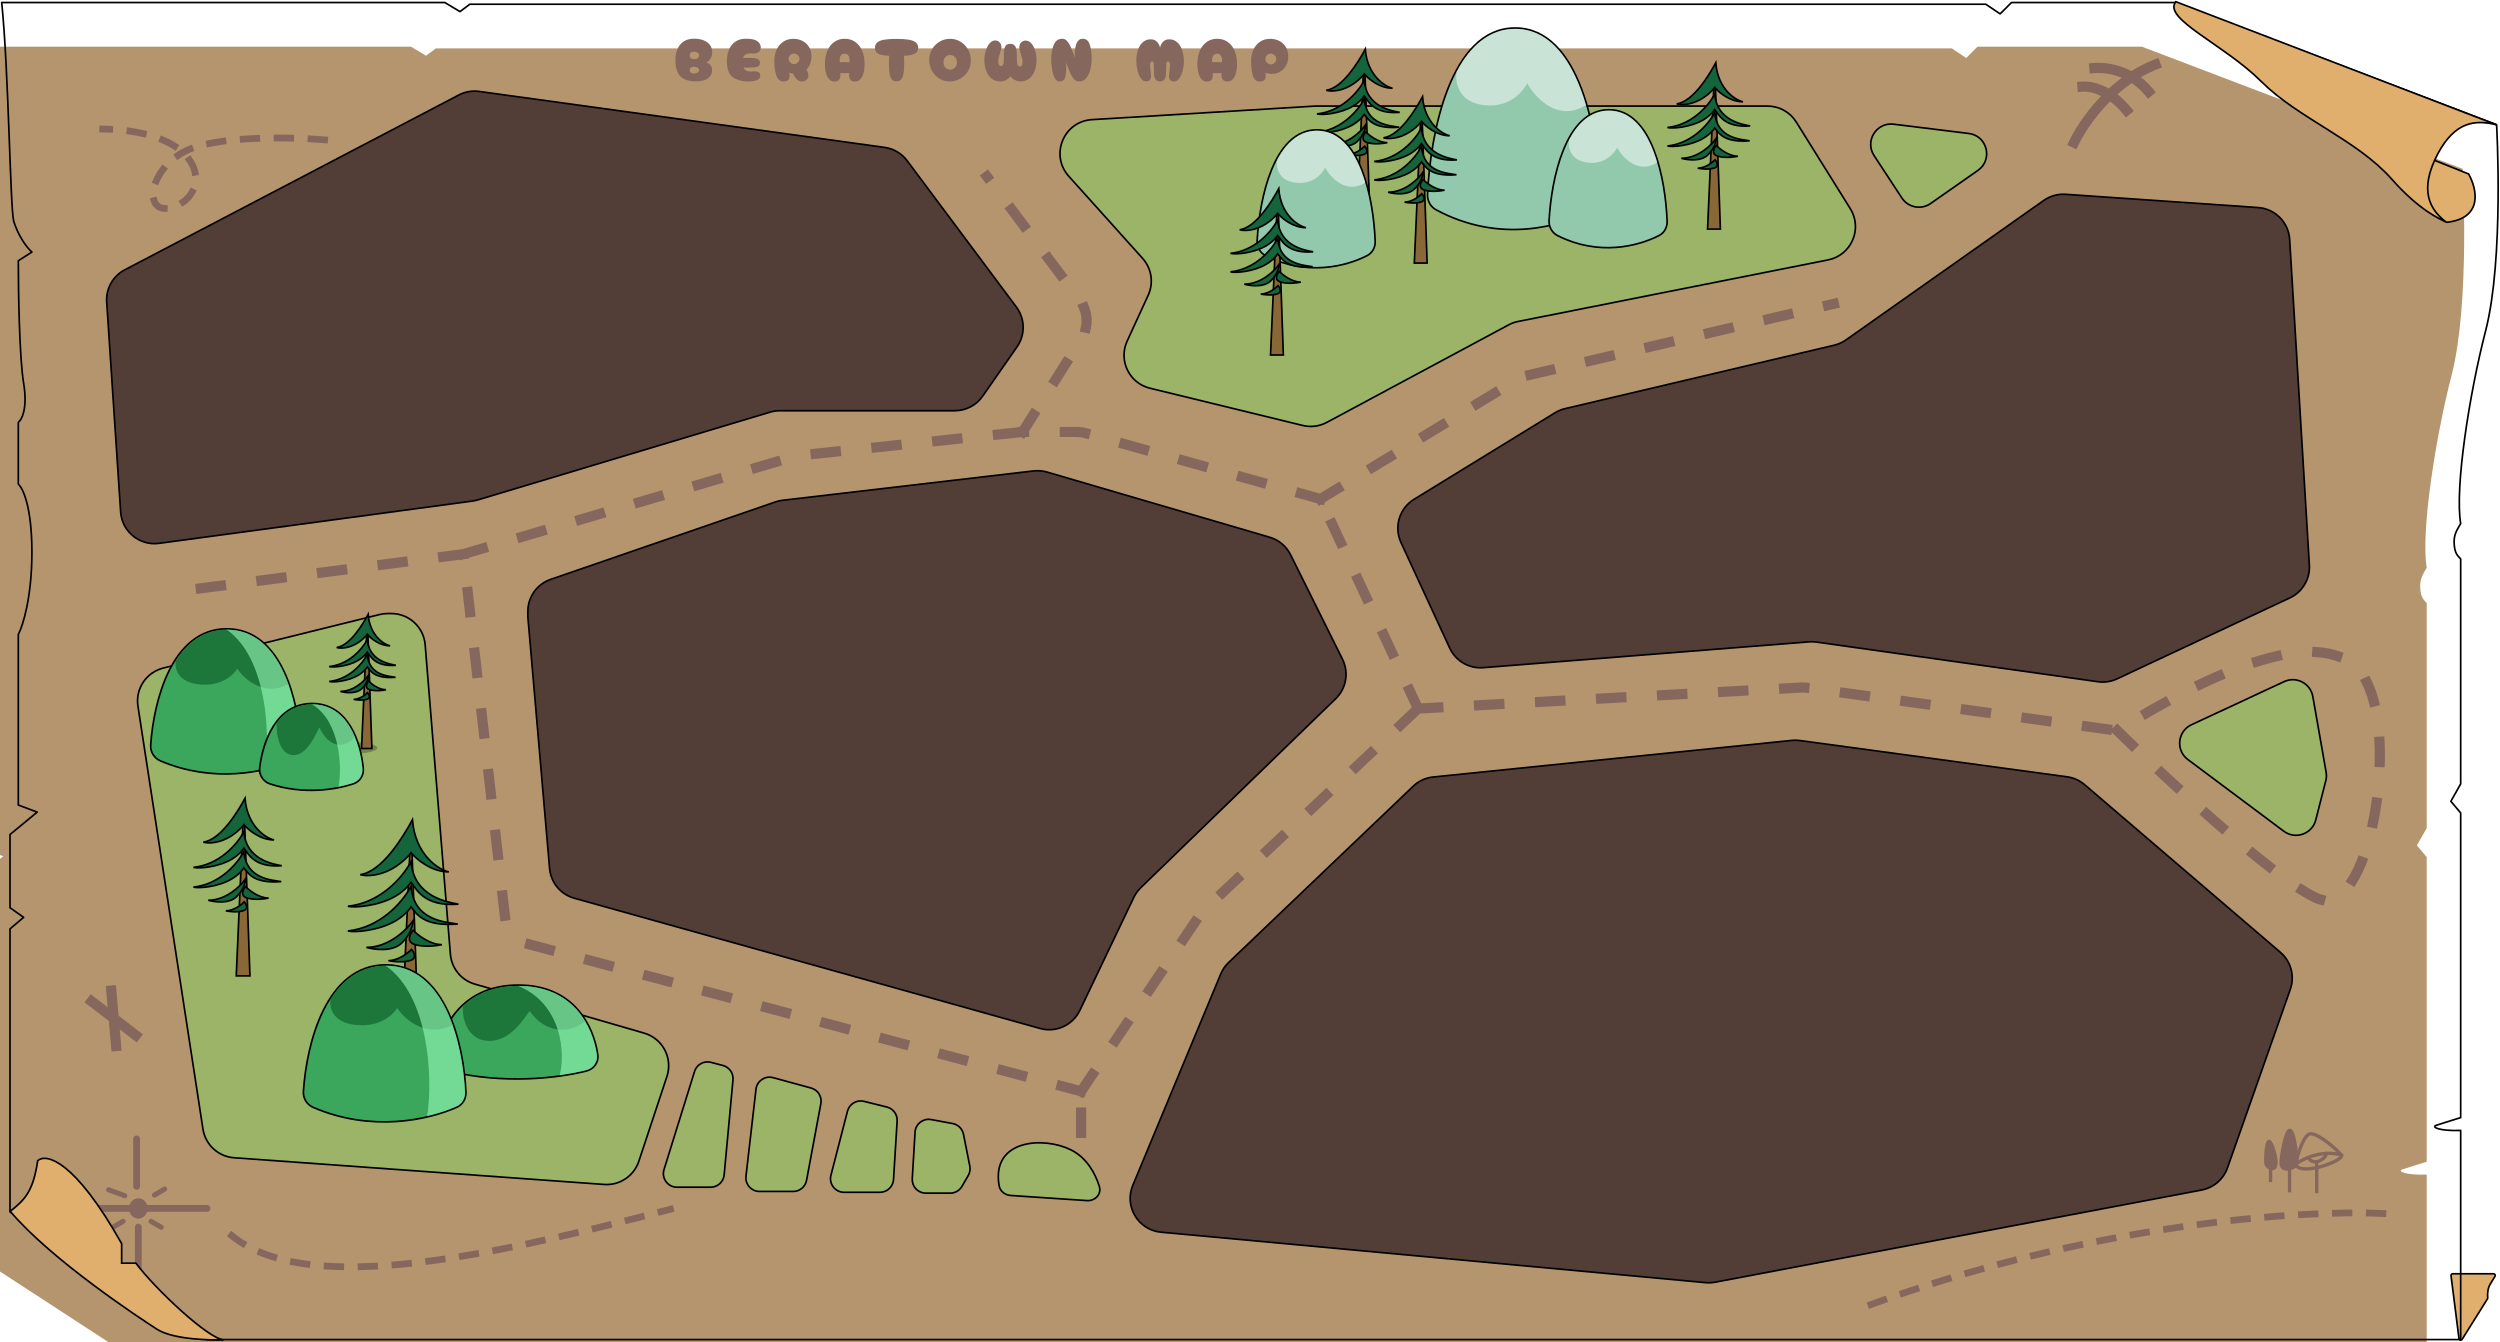 <svg width="1473" height="791" viewBox="0 0 1473 791" fill="none" xmlns="http://www.w3.org/2000/svg">
  <path d="M1465.61 765.281L1450.68 789.125C1450.18 789.922 1448.96 789.652 1448.84 788.72L1444.14 751.626C1444.07 751.028 1444.53 750.5 1445.13 750.5H1469.19C1469.98 750.5 1470.46 751.366 1470.04 752.035C1469.29 753.251 1468.26 754.929 1467.19 756.702C1465.64 759.269 1465.58 762.832 1465.76 764.608C1465.79 764.843 1465.74 765.081 1465.61 765.281Z" fill="#E1AF6D" stroke="black" stroke-linecap="round" stroke-linejoin="round"/>
  <g filter="url(#filter0_i_22057_76)">
    <path d="M262.124 1.5H1C5.152 41.533 5.989 123.38 8.124 130.497C10.259 137.614 15.093 145.386 18.8 148.5L10.793 153.627C10.793 171.42 11.416 210.741 13.907 225.687C16.398 240.633 12.869 247.335 10.793 248.818V285.293C13.462 287.517 18.8 298.637 18.8 325.326C18.8 352.015 13.462 368.77 10.793 373.811V474.339L21.914 478.5L5.9 491.687V534.834L13.907 540.5L5.9 547.289V714L121.5 789.269H1449.83V666.055C1437.22 666.5 1432.3 664.068 1435.5 663C1438.7 661.932 1449.83 658.5 1449.83 658.5V479L1444.05 472.115L1449.83 461.885V329.329C1448.05 327.402 1446.36 326.194 1446 320.5C1445.64 314.806 1447.75 312.207 1449.83 308.5C1446.27 287.445 1455.01 231.697 1464.51 194.995C1475.5 152.5 1471 73.5 1471 73.5L1282 1.5H1185.15L1178.48 8.172L1170.03 2.5H276.803L271.021 6.838L262.124 1.5Z" fill="#B5956E"/>
  </g>
  <path d="M262.124 1.5H1C5.152 41.533 5.989 123.38 8.124 130.497C10.259 137.614 15.093 145.386 18.8 148.5L10.793 153.627C10.793 171.42 11.416 210.741 13.907 225.687C16.398 240.633 12.869 247.335 10.793 248.818V285.293C13.462 287.517 18.8 298.637 18.8 325.326C18.8 352.015 13.462 368.77 10.793 373.811V474.339L21.914 478.5L5.9 491.687V534.834L13.907 540.5L5.9 547.289V714L121.5 789.269H1449.83V666.055C1437.22 666.5 1432.3 664.068 1435.5 663C1438.7 661.932 1449.83 658.5 1449.83 658.5V479L1444.05 472.115L1449.83 461.885V329.329C1448.05 327.402 1446.36 326.194 1446 320.5C1445.64 314.806 1447.75 312.207 1449.83 308.5C1446.27 287.445 1455.01 231.697 1464.51 194.995C1475.5 152.5 1471 73.5 1471 73.5L1282 1.5H1185.15L1178.48 8.172L1170.03 2.5H276.803L271.021 6.838L262.124 1.5Z" stroke="black" stroke-linecap="round" stroke-linejoin="round"/>
  <path d="M1282 1L1471 73.547C1458.31 70.376 1446.51 71.657 1436.45 90.459C1435.71 91.849 1435.04 93.195 1434.45 94.5L1454.5 102.5C1459.33 111 1463.5 128.6 1441.5 131C1438.15 129.224 1425.93 124.472 1409.33 105.671C1388.59 82.168 1354.33 69.947 1332.33 48.011C1310.33 26.076 1274 11 1282 1Z" fill="#E1AF6D"/>
  <path d="M1441.5 131C1438.15 129.224 1425.93 124.472 1409.33 105.671C1388.59 82.168 1354.33 69.947 1332.33 48.011C1310.33 26.076 1274 11 1282 1L1471 73.547C1458.31 70.376 1446.51 71.657 1436.45 90.459C1435.71 91.849 1435.04 93.195 1434.45 94.5M1441.5 131C1433.97 125.355 1425.01 115.249 1434.45 94.5M1441.5 131C1463.5 128.6 1459.33 111 1454.5 102.5L1434.45 94.5" stroke="black" stroke-linecap="round"/>
  <path d="M456.955 295.705L324.484 341.353C316.415 344.134 311 351.728 311 360.262V363.349L323.808 511.691C324.525 519.997 330.319 526.987 338.348 529.232L612.812 605.974C622.171 608.591 632.056 604.101 636.245 595.333L668.052 528.74C669.076 526.597 670.473 524.654 672.178 523.001L787.007 411.673C793.257 405.614 794.87 396.208 790.996 388.413L760.394 326.836C757.912 321.841 753.456 318.109 748.102 316.542L616.902 278.142C614.327 277.388 611.627 277.161 608.962 277.472L461.149 294.749C459.72 294.916 458.314 295.236 456.955 295.705Z" fill="#523D37" stroke="black" stroke-linecap="round"/>
  <path d="M265.378 562.251L250.499 379.874C249.652 369.493 240.98 361.5 230.565 361.5H228.438C226.819 361.5 225.205 361.697 223.634 362.086L96.24 393.61C86.195 396.096 79.704 405.835 81.276 416.063L119.577 665.238C120.995 674.46 128.6 681.476 137.906 682.148L355.973 697.88C365.104 698.539 373.517 692.913 376.397 684.223L392.964 634.224C396.533 623.455 390.438 611.877 379.54 608.722L279.751 579.836C271.774 577.527 266.054 570.528 265.378 562.251Z" fill="#9BB468" stroke="black" stroke-linecap="round"/>
  <path d="M133.601 370.5C117.381 370.5 106.62 381.19 99.713 395.012C92.807 408.833 89.692 425.888 88.782 438.896C88.499 442.935 90.773 446.708 94.504 448.297C125.814 461.636 156.174 455.072 171.853 448.224C175.363 446.691 177.415 443.135 177.229 439.337C176.594 426.347 173.824 409.183 167.17 395.249C160.515 381.313 149.913 370.5 133.601 370.5Z" fill="#3AA75D" stroke="black" stroke-linecap="round"/>
  <path d="M133.601 371C120.125 371 110.449 378.493 103.631 389.105C102.728 393.227 104.191 401.823 117.262 403.236C130.333 404.649 137.722 397.643 139.783 393.963C143.839 400.145 155.547 410.655 169.933 403.236C163.7 385.789 152.532 371 133.601 371Z" fill="#1D773A"/>
  <path d="M176.729 439.361C175.463 413.453 165.676 371 133.601 371C157.623 387.957 159.213 433.503 156.122 452.831C162.177 451.419 167.439 449.605 171.641 447.771C174.949 446.327 176.905 442.966 176.729 439.361Z" fill="#9EFFBD" fill-opacity="0.58"/>
  <path d="M637 667.5V643M637 643L312.169 556.507C304.224 554.391 298.383 547.629 297.446 539.461L273 326.5M637 643L706.748 539.361C707.58 538.124 708.548 536.984 709.633 535.963L835.5 417.5M835.5 417.5L1061.07 405.106C1062.36 405.035 1063.64 405.088 1064.91 405.264L1247.5 430.5M835.5 417.5L778 294M1247.5 430.5C1275.83 458.333 1338.9 517 1364.5 529C1396.5 544 1414.5 432 1392.5 398.5C1370.5 365 1302.5 396 1247.5 430.5ZM778 294L639.647 255.241C637.89 254.749 636.075 254.5 634.251 254.5H602.5M778 294L893.773 223.657C895.58 222.559 897.549 221.755 899.607 221.274L1080.5 179M273 326.5L467.748 269.017C468.914 268.673 470.108 268.436 471.316 268.309L602.5 254.5M273 326.5L115.5 347M602.5 254.5L637.14 199.653C641.571 192.637 641.209 183.613 636.23 176.974L581.5 104" stroke="#86675E" stroke-width="6" stroke-linecap="square" stroke-dasharray="12 24"/>
  <path d="M242.197 485.83L236.537 614H246.645L242.197 485.83Z" fill="#896736" stroke="black"/>
  <path d="M233.303 510.494C224.474 516.379 215.782 516.424 212.278 515.346C225.191 513.456 237.455 493.227 243.006 483C244.601 503.701 258.352 512.381 264.435 513.728C254.085 513.728 245.297 506.181 242.198 502.407C242.198 502.407 239.367 506.451 233.303 510.494Z" fill="#14653C" stroke="black"/>
  <path d="M233.302 527.88C223.194 533.944 208.504 535.023 205 533.944C223.599 532.008 236.647 517.891 242.198 507.664C243.792 528.365 263.627 531.518 270.096 532.731C249.475 534.349 245.297 523.567 242.198 519.793C242.198 519.793 239.553 524.129 233.302 527.88Z" fill="#14653C" stroke="black"/>
  <path d="M233.302 542.435C223.194 548.5 208.504 549.578 205 548.5C223.599 546.563 236.647 532.446 242.198 522.219C243.792 542.92 263.222 543.243 269.691 544.456C249.071 546.074 245.297 538.122 242.198 534.348C242.198 534.348 239.553 538.685 233.302 542.435Z" fill="#14653C" stroke="black"/>
  <path d="M215.917 558.204C229.178 558.204 239.772 547.692 243.41 542.436C243.41 544.727 242.036 550.603 236.537 555.778C231.038 560.953 220.499 559.552 215.917 558.204Z" fill="#14653C" stroke="black"/>
  <path d="M260.392 556.586C253.276 556.586 246.106 550.926 243.41 548.096C241.524 550.252 239.125 554.969 244.623 556.586C250.122 558.204 257.427 557.26 260.392 556.586Z" fill="#14653C" stroke="black"/>
  <path d="M228.855 566.002C234.561 566.002 240.31 561.612 242.471 559.417C243.984 561.089 245.907 564.747 241.498 566.002C237.089 567.256 231.232 566.524 228.855 566.002Z" fill="#14653C" stroke="black"/>
  <path d="M1120.59 116.656L1104.2 91.663C1098.6 83.116 1105.57 71.922 1115.71 73.174L1160 78.641C1170.91 79.988 1174.41 94.078 1165.41 100.382L1137.51 119.907C1131.96 123.789 1124.3 122.318 1120.59 116.656Z" fill="#9BB468" stroke="black" stroke-linecap="round"/>
  <path d="M1345.83 401.598L1291.2 427.026C1282.97 430.857 1281.81 442.085 1289.09 447.518L1345.64 489.768C1352.48 494.882 1362.33 491.407 1364.44 483.129L1370.36 460.006C1370.78 458.354 1370.85 456.631 1370.55 454.952L1362.71 410.397C1361.34 402.627 1352.98 398.268 1345.83 401.598Z" fill="#9BB468" stroke="black" stroke-linecap="round"/>
  <path d="M425.934 627.78L418.894 625.936C414.757 624.853 410.499 627.215 409.228 631.298L391.23 689.122C389.627 694.272 393.475 699.5 398.869 699.5H418.708C422.84 699.5 426.292 696.354 426.674 692.24L431.872 636.259C432.234 632.36 429.721 628.772 425.934 627.78Z" fill="#9BB468" stroke="black" stroke-linecap="round"/>
  <path d="M477.89 641.061L455.487 634.951C450.76 633.662 445.995 636.887 445.435 641.754L439.526 693.085C438.979 697.835 442.693 702 447.474 702H467.354C471.206 702 474.512 699.254 475.218 695.466L483.649 650.245C484.412 646.151 481.907 642.157 477.89 641.061Z" fill="#9BB468" stroke="black" stroke-linecap="round"/>
  <path d="M522.533 652.267L509.02 648.911C504.76 647.853 500.443 650.425 499.345 654.675L489.581 692.5C488.274 697.564 492.098 702.5 497.327 702.5H518.478C522.705 702.5 526.203 699.212 526.463 694.993L528.59 660.524C528.827 656.671 526.28 653.198 522.533 652.267Z" fill="#9BB468" stroke="black" stroke-linecap="round"/>
  <path d="M561.282 661.987L548.591 659.643C543.863 658.77 539.439 662.234 539.152 667.033L537.507 694.522C537.232 699.12 540.887 703 545.493 703H559.855C562.706 703 565.343 701.482 566.774 699.016L570.483 692.624C571.461 690.94 571.79 688.956 571.41 687.046L567.675 668.292C567.035 665.08 564.502 662.582 561.282 661.987Z" fill="#9BB468" stroke="black" stroke-linecap="round"/>
  <path d="M640.359 707.385L595.491 704.369C592.184 704.146 589.265 701.908 588.692 698.643C583.887 671.247 614.986 669.493 631 677.5C640.344 682.172 645.345 691.36 647.723 699.031C649.157 703.661 645.195 707.71 640.359 707.385Z" fill="#9BB468" stroke="black" stroke-linecap="round"/>
  <path d="M833.141 294.205L916.257 243.184C918.074 242.068 920.058 241.251 922.133 240.762L1080.73 203.389C1083.22 202.802 1085.58 201.742 1087.67 200.267L1204.19 118.096C1207.95 115.447 1212.5 114.172 1217.09 114.488L1330.47 122.293C1340.5 122.984 1348.45 131.006 1349.06 141.038L1360.68 332.944C1361.17 341.127 1356.63 348.784 1349.2 352.263L1247.39 399.976C1243.87 401.623 1239.95 402.212 1236.11 401.671L1070.18 378.307C1068.73 378.103 1067.26 378.058 1065.81 378.174L873.898 393.397C865.547 394.06 857.668 389.448 854.158 381.841L825.445 319.631C821.199 310.43 824.505 299.507 833.141 294.205Z" fill="#523D37" stroke="black" stroke-linecap="round"/>
  <path d="M305.405 580.403C289.193 580.403 277.979 586.305 270.431 594.339C262.896 602.358 259.042 612.473 257.472 620.88C256.586 625.624 259.776 629.957 264.403 631.085C296.971 639.028 328.414 635.266 345.47 631.05C349.873 629.962 352.876 625.881 352.204 621.351C350.956 612.93 347.462 602.698 340.167 594.563C332.858 586.413 321.764 580.403 305.405 580.403Z" fill="#3AA75D" stroke="black" stroke-linecap="round"/>
  <path d="M305.405 580.903C290.813 580.903 280.336 585.72 272.953 592.541C271.975 595.19 273.085 612.355 287.239 613.263C301.392 614.172 309.868 598.028 312.099 595.663C321.086 609.172 336.336 609.172 344.746 601.624C337.996 590.409 325.904 580.903 305.405 580.903Z" fill="#1D773A"/>
  <path d="M351.71 621.425C349.233 604.713 337.848 580.903 305.405 580.903C331.417 591.803 333.138 621.078 329.791 633.501C335.761 632.675 341.019 631.635 345.346 630.565C349.521 629.534 352.34 625.678 351.71 621.425Z" fill="#9EFFBD" fill-opacity="0.58"/>
  <path d="M227.294 568.5C209.646 568.5 197.969 580.202 190.499 595.297C183.029 610.39 179.703 628.98 178.77 643.041C178.502 647.079 180.776 650.848 184.496 652.455C218.851 667.293 252.221 659.903 269.139 652.388C272.637 650.833 274.69 647.276 274.517 643.478C273.879 629.439 270.923 610.741 263.729 595.534C256.534 580.326 245.036 568.5 227.294 568.5Z" fill="#3AA75D" stroke="black" stroke-linecap="round"/>
  <path d="M227.294 569C212.702 569 202.225 577.114 194.843 588.605C193.865 593.068 195.449 602.376 209.602 603.906C223.756 605.436 231.757 597.849 233.989 593.864C238.38 600.559 251.058 611.939 266.636 603.906C259.886 585.014 247.794 569 227.294 569Z" fill="#1D773A"/>
  <path d="M274.017 643.501C272.744 615.495 262.224 569 227.294 569C253.306 587.361 255.028 636.679 251.681 657.608C258.452 656.029 264.307 653.986 268.928 651.934C272.227 650.469 274.181 647.106 274.017 643.501Z" fill="#9EFFBD" fill-opacity="0.58"/>
  <ellipse cx="208.909" cy="440.646" rx="13.418" ry="3.355" fill="#728748"/>
  <path d="M216.437 363.707L213.023 441.018H219.12L216.437 363.707Z" fill="#896736" stroke="black"/>
  <path d="M211.072 378.584C205.747 382.134 200.504 382.161 198.39 381.511C206.179 380.371 213.577 368.169 216.925 362C217.887 374.487 226.181 379.722 229.851 380.535C223.607 380.535 218.307 375.983 216.437 373.706C216.437 373.706 214.73 376.145 211.072 378.584Z" fill="#14653C" stroke="black"/>
  <path d="M211.072 389.071C204.975 392.729 196.114 393.379 194 392.729C205.219 391.561 213.089 383.045 216.437 376.876C217.399 389.363 229.363 391.266 233.265 391.997C220.827 392.973 218.307 386.469 216.437 384.193C216.437 384.193 214.842 386.809 211.072 389.071Z" fill="#14653C" stroke="black"/>
  <path d="M211.072 397.851C204.975 401.509 196.114 402.159 194 401.509C205.219 400.341 213.089 391.826 216.437 385.657C217.399 398.144 229.119 398.339 233.021 399.07C220.583 400.046 218.307 395.249 216.437 392.973C216.437 392.973 214.842 395.589 211.072 397.851Z" fill="#14653C" stroke="black"/>
  <path d="M200.585 407.363C208.584 407.363 214.974 401.022 217.169 397.851C217.169 399.233 216.34 402.778 213.023 405.899C209.706 409.021 203.349 408.175 200.585 407.363Z" fill="#14653C" stroke="black"/>
  <path d="M227.412 406.387C223.12 406.387 218.795 402.972 217.169 401.265C216.031 402.566 214.584 405.411 217.901 406.387C221.217 407.362 225.623 406.793 227.412 406.387Z" fill="#14653C" stroke="black"/>
  <path d="M208.389 412.066C211.831 412.066 215.298 409.418 216.602 408.094C217.515 409.103 218.675 411.309 216.015 412.066C213.356 412.822 209.823 412.381 208.389 412.066Z" fill="#14653C" stroke="black"/>
  <path d="M1227 51.044C1232.36 50.61 1243.34 53.275 1253 65" stroke="#86675E" stroke-width="6" stroke-linecap="square"/>
  <path d="M1234 40.093C1239.75 39.61 1254.73 40.558 1266 54" stroke="#86675E" stroke-width="6" stroke-linecap="square"/>
  <path d="M1222 84C1227.29 72.849 1244.3 48.036 1270 38" stroke="#86675E" stroke-width="6" stroke-linecap="square"/>
  <path d="M136.5 728C179 762.5 277 743.5 395 712.5" stroke="#86675E" stroke-width="4" stroke-linecap="square" stroke-dasharray="8 12"/>
  <path d="M40 712H122" stroke="#86675E" stroke-width="4" stroke-linecap="round"/>
  <path d="M80.5 671L80.5 699" stroke="#86675E" stroke-width="4" stroke-linecap="round"/>
  <path d="M81.5 723L81.5 751" stroke="#86675E" stroke-width="4" stroke-linecap="round"/>
  <path d="M64 701C66.333 701.833 71.5 703.7 73.5 704.5" stroke="#86675E" stroke-width="3" stroke-linecap="round"/>
  <path d="M91 704.108L97 700.608" stroke="#86675E" stroke-width="3" stroke-linecap="round"/>
  <path d="M89 719.608L95 723.108" stroke="#86675E" stroke-width="3" stroke-linecap="round"/>
  <path d="M72.5 719.608L66.5 723.108" stroke="#86675E" stroke-width="3" stroke-linecap="round"/>
  <ellipse cx="81.5" cy="712" rx="5.5" ry="6" fill="#86675E"/>
  <path d="M92.509 783.192C102.211 789.42 125.159 789.731 132 789.42C123.293 789.42 91.472 759.525 80.071 744.267H71.675V732.745C43.813 683.17 27.105 679.496 22.233 683.855C19.497 702.041 14.707 706.858 6 713.708C30.565 742.669 82.807 776.964 92.509 783.192Z" fill="#E1AF6D" stroke="black" stroke-linecap="round"/>
  <path d="M54 590L80 610" stroke="#86675E" stroke-width="6" stroke-linecap="square"/>
  <path d="M65.587 583.66L68.412 616.341" stroke="#86675E" stroke-width="6" stroke-linecap="square"/>
  <path d="M191.242 82.405C171.099 80.692 126.283 79.726 108.166 89.57C85.52 101.874 84.352 130.303 104.5 121C124.648 111.697 120.206 77.207 60.5 76" stroke="#86675E" stroke-width="4" stroke-linecap="square" stroke-dasharray="8 12"/>
  <path d="M1352.5 686.01C1353.83 680.01 1357.5 668.01 1361.5 668.01C1366.5 668.01 1377 677.51 1379.5 680.51M1352.5 686.01C1355.5 693.51 1382 683.51 1379.5 680.51M1352.5 686.01C1354.09 684.799 1356.72 683.244 1360 681.962M1379.5 680.51C1376.43 679.664 1373.39 679.428 1370.5 679.598M1360 681.962C1363.04 680.776 1366.63 679.825 1370.5 679.598M1360 681.962C1360.57 683.126 1362.28 684.986 1365 684.492M1370.5 679.598C1370.67 680.386 1370.1 682.371 1366.5 684.01C1365.97 684.251 1365.47 684.406 1365 684.492M1365 684.492V702.01" stroke="#86675E" stroke-width="2" stroke-linecap="square"/>
  <path d="M1349 666.009C1346.6 666.409 1344 681.51 1344 685.01C1344 688.705 1346.59 689.168 1349 688.605C1350.83 688.177 1352.57 687.157 1353 686.509C1354 685.009 1352 665.509 1349 666.009Z" fill="#86675E"/>
  <path d="M1349 688.605C1350.83 688.177 1352.57 687.157 1353 686.509C1354 685.009 1352 665.509 1349 666.009C1346.6 666.409 1344 681.51 1344 685.01C1344 688.705 1346.59 689.168 1349 688.605ZM1349 688.605V701.51" stroke="#86675E" stroke-width="2" stroke-linecap="square"/>
  <path d="M1337.02 672.525C1338.55 672.934 1341 681.102 1341 684.68C1341 688.457 1339.35 688.931 1337.81 688.354C1336.65 687.917 1335.54 686.874 1335.26 686.213C1334.63 684.679 1335.11 672.014 1337.02 672.525Z" fill="#86675E"/>
  <path d="M1337.81 688.354C1336.65 687.917 1335.54 686.874 1335.26 686.213C1334.63 684.679 1335.11 672.014 1337.02 672.525C1338.55 672.934 1341 681.102 1341 684.68C1341 688.457 1339.35 688.931 1337.81 688.354ZM1337.81 688.354V695.51" stroke="#86675E" stroke-width="2" stroke-linecap="square"/>
  <path d="M1404 715C1357.33 712.666 1230.4 720.6 1096 771" stroke="#86675E" stroke-width="4" stroke-linecap="square" stroke-dasharray="8 12"/>
  <path d="M409.872 47.964C405.888 47.94 402.9 46.956 400.908 45.012C398.94 43.068 397.956 39.912 397.956 35.544C397.956 31.584 398.916 28.476 400.836 26.22C402.756 23.94 405.468 22.8 408.972 22.8C411.132 22.8 413.016 23.124 414.624 23.772C416.232 24.42 417.468 25.344 418.332 26.544C419.196 27.744 419.628 29.16 419.628 30.792C419.628 32.088 419.34 33.24 418.764 34.248C418.212 35.256 417.384 36.156 416.28 36.948C417.168 37.092 417.936 37.572 418.584 38.388C419.256 39.204 419.592 40.152 419.592 41.232C419.592 42.384 419.28 43.476 418.656 44.508C418.056 45.516 417.024 46.344 415.56 46.992C414.12 47.64 412.224 47.964 409.872 47.964ZM407.388 34.536C407.82 34.752 408.36 34.86 409.008 34.86C409.776 34.86 410.436 34.68 410.988 34.32C411.564 33.936 411.852 33.372 411.852 32.628C411.852 31.908 411.564 31.368 410.988 31.008C410.436 30.624 409.764 30.432 408.972 30.432C408.348 30.432 407.82 30.54 407.388 30.756C407.052 30.9 406.8 31.152 406.632 31.512C406.464 31.872 406.38 32.256 406.38 32.664C406.38 33.072 406.464 33.456 406.632 33.816C406.8 34.152 407.052 34.392 407.388 34.536ZM407.388 42.96C407.844 43.152 408.384 43.248 409.008 43.248C409.776 43.248 410.436 43.092 410.988 42.78C411.564 42.444 411.852 41.952 411.852 41.304C411.852 40.68 411.564 40.2 410.988 39.864C410.412 39.528 409.74 39.36 408.972 39.36C408.372 39.36 407.844 39.456 407.388 39.648C407.052 39.792 406.8 40.02 406.632 40.332C406.464 40.62 406.38 40.944 406.38 41.304C406.38 41.664 406.464 42 406.632 42.312C406.8 42.6 407.052 42.816 407.388 42.96ZM446.244 42.24C447.396 42.6 447.972 43.356 447.972 44.508C447.972 45.588 447.42 46.44 446.316 47.064C445.212 47.688 443.304 48 440.592 48C437.208 48 434.304 47.184 431.88 45.552C429.48 43.92 428.28 40.68 428.28 35.832C428.28 33.384 428.7 31.176 429.54 29.208C430.38 27.24 431.628 25.68 433.284 24.528C434.964 23.376 437.016 22.8 439.44 22.8C442.68 22.8 444.96 23.304 446.28 24.312C447.6 25.296 448.26 26.508 448.26 27.948C448.26 28.62 448.092 29.244 447.756 29.82C447.42 30.372 446.916 30.804 446.244 31.116C445.668 31.404 444.924 31.548 444.012 31.548L443.04 31.512C442.848 31.488 442.572 31.476 442.212 31.476C440.964 31.476 439.98 31.704 439.26 32.16C438.54 32.592 438.048 33.264 437.784 34.176C438.792 34.128 439.704 34.104 440.52 34.104C442.944 34.104 444.516 34.176 445.236 34.32C446.052 34.488 446.676 34.812 447.108 35.292C447.564 35.772 447.792 36.336 447.792 36.984C447.792 37.632 447.576 38.196 447.144 38.676C446.712 39.132 446.064 39.444 445.2 39.612C444.528 39.756 442.896 39.828 440.304 39.828C439.248 39.828 438.504 39.816 438.072 39.792C438.816 41.376 440.208 42.168 442.248 42.168C442.368 42.168 442.644 42.144 443.076 42.096C443.652 42.048 444.144 42.024 444.552 42.024C445.248 42.024 445.812 42.096 446.244 42.24ZM478.102 32.988C478.102 34.74 477.838 36.288 477.31 37.632C476.806 38.976 476.086 40.104 475.15 41.016C475.942 42.24 476.338 43.428 476.338 44.58C476.338 45.564 475.954 46.38 475.186 47.028C474.442 47.676 473.59 48 472.63 48C472.078 48 471.574 47.916 471.118 47.748C470.662 47.58 470.17 47.292 469.642 46.884C469.186 46.524 468.754 46.032 468.346 45.408C467.938 44.784 467.614 44.136 467.374 43.464C466.582 43.368 465.79 43.164 464.998 42.852C465.142 43.62 465.214 44.208 465.214 44.616C465.214 46.896 464.026 48.036 461.65 48.036C459.658 48.036 458.254 46.872 457.438 44.544C456.622 42.216 456.214 39.372 456.214 36.012C456.214 33.732 456.622 31.596 457.438 29.604C458.278 27.588 459.55 25.968 461.254 24.744C462.958 23.496 465.034 22.872 467.482 22.872C469.45 22.872 471.238 23.292 472.846 24.132C474.454 24.948 475.726 26.124 476.662 27.66C477.622 29.196 478.102 30.972 478.102 32.988ZM464.638 34.68C464.638 35.496 464.962 36.216 465.61 36.84C466.258 37.44 467.002 37.74 467.842 37.74C468.706 37.74 469.45 37.44 470.074 36.84C470.722 36.216 471.046 35.496 471.046 34.68C471.046 33.84 470.722 33.12 470.074 32.52C469.45 31.896 468.706 31.584 467.842 31.584C467.002 31.584 466.258 31.896 465.61 32.52C464.962 33.144 464.638 33.864 464.638 34.68ZM491.662 48.072C490.054 48.072 488.758 47.292 487.774 45.732C486.814 44.148 486.25 42.012 486.082 39.324C486.058 38.94 486.046 38.376 486.046 37.632C486.046 34.728 486.526 32.16 487.486 29.928C488.446 27.672 489.802 25.932 491.554 24.708C493.33 23.46 495.394 22.836 497.746 22.836C500.098 22.836 502.15 23.46 503.902 24.708C505.678 25.932 507.034 27.66 507.97 29.892C508.93 32.124 509.41 34.704 509.41 37.632C509.41 38.376 509.398 38.94 509.374 39.324C509.206 42.06 508.642 44.196 507.682 45.732C506.722 47.268 505.426 48.036 503.794 48.036C502.474 48.036 501.55 47.676 501.022 46.956C500.518 46.236 500.266 45.36 500.266 44.328C500.266 43.848 500.302 43.428 500.374 43.068C499.126 43.116 498.022 43.14 497.062 43.14C496.462 43.14 495.802 43.116 495.082 43.068C495.154 43.428 495.19 43.848 495.19 44.328C495.19 45.384 494.926 46.272 494.398 46.992C493.894 47.712 492.982 48.072 491.662 48.072ZM494.83 36.66C496.126 36.612 497.074 36.588 497.674 36.588C498.322 36.588 499.27 36.612 500.518 36.66C500.566 36.396 500.59 36 500.59 35.472C500.59 34.344 500.35 33.432 499.87 32.736C499.39 32.016 498.646 31.656 497.638 31.656C496.654 31.656 495.922 32.004 495.442 32.7C494.962 33.396 494.722 34.296 494.722 35.4C494.722 35.808 494.758 36.228 494.83 36.66ZM540.979 28.164C540.979 29.748 540.319 30.9 538.999 31.62C537.703 32.316 535.579 32.736 532.627 32.88C532.723 34.032 532.771 35.52 532.771 37.344C532.771 39.888 532.627 41.928 532.339 43.464C532.075 44.976 531.607 46.104 530.935 46.848C530.263 47.568 529.327 47.928 528.127 47.928C526.951 47.928 526.051 47.544 525.427 46.776C524.803 46.008 524.371 44.868 524.131 43.356C523.891 41.844 523.771 39.84 523.771 37.344C523.771 35.664 523.807 34.176 523.879 32.88C521.887 32.784 520.279 32.58 519.055 32.268C517.855 31.932 516.967 31.44 516.391 30.792C515.815 30.144 515.527 29.268 515.527 28.164C515.527 26.82 515.983 25.764 516.895 24.996C517.807 24.228 519.175 23.688 520.999 23.376C522.823 23.064 525.211 22.908 528.163 22.908C531.139 22.908 533.551 23.064 535.399 23.376C537.247 23.688 538.639 24.228 539.575 24.996C540.511 25.764 540.979 26.82 540.979 28.164ZM559.744 48.036C557.56 48.06 555.532 47.52 553.66 46.416C551.812 45.312 550.324 43.8 549.196 41.88C548.092 39.936 547.516 37.788 547.468 35.436C547.444 33.18 547.972 31.092 549.052 29.172C550.132 27.252 551.62 25.728 553.516 24.6C555.412 23.448 557.488 22.872 559.744 22.872C561.952 22.848 563.992 23.4 565.864 24.528C567.76 25.656 569.26 27.204 570.364 29.172C571.468 31.14 572.02 33.312 572.02 35.688C572.02 37.92 571.468 39.972 570.364 41.844C569.26 43.716 567.76 45.204 565.864 46.308C563.992 47.412 561.952 47.988 559.744 48.036ZM559.852 41.016C560.956 41.016 561.892 40.62 562.66 39.828C563.452 39.036 563.836 38.004 563.812 36.732C563.812 35.436 563.428 34.392 562.66 33.6C561.892 32.808 560.956 32.412 559.852 32.412C558.748 32.412 557.812 32.808 557.044 33.6C556.276 34.392 555.892 35.436 555.892 36.732C555.892 38.004 556.276 39.036 557.044 39.828C557.812 40.62 558.748 41.016 559.852 41.016ZM589.44 48C587.52 48 585.84 47.472 584.4 46.416C582.984 45.36 581.892 43.86 581.124 41.916C580.356 39.972 579.972 37.68 579.972 35.04C579.972 33.504 580.224 31.86 580.728 30.108C581.256 28.356 582 26.88 582.96 25.68C583.944 24.456 585.084 23.844 586.38 23.844C587.436 23.844 588.312 24.228 589.008 24.996C589.704 25.764 590.052 26.712 590.052 27.84C590.052 28.176 589.968 28.632 589.8 29.208C589.656 29.76 589.488 30.336 589.296 30.936C588.936 31.968 588.66 32.88 588.468 33.672C588.276 34.44 588.18 35.184 588.18 35.904C588.18 36.96 588.336 37.728 588.648 38.208C588.96 38.688 589.344 38.928 589.8 38.928C590.4 38.928 590.82 38.628 591.06 38.028C591.324 37.404 591.456 36.264 591.456 34.608L591.42 32.124C591.42 30.204 591.672 28.68 592.176 27.552C592.68 26.4 593.688 25.824 595.2 25.824C596.328 25.824 597.18 26.136 597.756 26.76C598.332 27.384 598.704 28.176 598.872 29.136C599.04 30.072 599.124 31.212 599.124 32.556V34.392C599.124 36.144 599.268 37.392 599.556 38.136C599.868 38.856 600.36 39.216 601.032 39.216C601.488 39.216 601.836 38.988 602.076 38.532C602.34 38.052 602.472 37.344 602.472 36.408C602.472 35.712 602.388 35.016 602.22 34.32C602.052 33.624 601.788 32.736 601.428 31.656C601.116 30.624 600.888 29.856 600.744 29.352C600.624 28.824 600.564 28.32 600.564 27.84C600.564 26.712 600.924 25.776 601.644 25.032C602.388 24.288 603.252 23.916 604.236 23.916C605.652 23.916 606.84 24.516 607.8 25.716C608.784 26.892 609.516 28.344 609.996 30.072C610.476 31.8 610.716 33.456 610.716 35.04C610.716 37.68 610.332 39.972 609.564 41.916C608.796 43.86 607.692 45.36 606.252 46.416C604.836 47.448 603.168 47.964 601.248 47.964C600.192 47.964 599.16 47.724 598.152 47.244C597.144 46.764 596.208 46.044 595.344 45.084C594.48 46.044 593.532 46.776 592.5 47.28C591.492 47.76 590.472 48 589.44 48ZM624.263 48C623.087 48 622.127 47.28 621.383 45.84C620.663 44.4 620.147 42.66 619.835 40.62C619.523 38.58 619.367 36.612 619.367 34.716C619.367 31.62 619.859 28.872 620.843 26.472C621.851 24.048 623.531 22.836 625.883 22.836C626.915 22.836 627.815 23.232 628.583 24.024C629.375 24.816 630.059 25.848 630.635 27.12C631.211 28.368 631.907 30.108 632.723 32.34L633.335 34.032C633.287 33.12 633.263 32.448 633.263 32.016C633.263 29.208 633.635 26.976 634.379 25.32C635.147 23.664 636.359 22.836 638.015 22.836C640.007 22.836 641.375 24.024 642.119 26.4C642.863 28.752 643.235 31.524 643.235 34.716C643.235 36.612 642.995 38.58 642.515 40.62C642.059 42.66 641.279 44.4 640.175 45.84C639.071 47.28 637.631 48 635.855 48C634.775 48 633.827 47.616 633.011 46.848C632.219 46.056 631.547 45.084 630.995 43.932C630.467 42.78 629.831 41.196 629.087 39.18C628.703 38.124 628.403 37.332 628.187 36.804L628.223 39.72C628.223 41.616 628.127 43.152 627.935 44.328C627.743 45.48 627.359 46.38 626.783 47.028C626.231 47.676 625.391 48 624.263 48ZM683.436 48C682.62 48 681.936 47.796 681.384 47.388C680.856 46.956 680.484 46.38 680.268 45.66C680.076 44.988 679.956 44.256 679.908 43.464C679.884 42.672 679.872 41.556 679.872 40.116C679.872 38.772 679.812 37.776 679.692 37.128C679.596 36.48 679.344 36.156 678.936 36.156C678.456 36.156 678.12 36.372 677.928 36.804C677.736 37.212 677.64 37.8 677.64 38.568C677.64 39.264 677.736 40.356 677.928 41.844C677.952 42.132 678 42.588 678.072 43.212C678.144 43.836 678.18 44.352 678.18 44.76C678.18 45.912 677.916 46.728 677.388 47.208C676.884 47.688 676.14 47.928 675.156 47.928C673.98 47.928 672.96 47.292 672.096 46.02C671.232 44.748 670.584 43.164 670.152 41.268C669.72 39.348 669.504 37.464 669.504 35.616C669.504 33.408 669.816 31.356 670.44 29.46C671.088 27.564 672.048 26.04 673.32 24.888C674.616 23.736 676.176 23.16 678 23.16C679.536 23.16 680.76 23.64 681.672 24.6C682.584 25.536 683.196 26.676 683.508 28.02C683.772 26.7 684.36 25.56 685.272 24.6C686.208 23.64 687.432 23.16 688.944 23.16C690.744 23.16 692.28 23.724 693.552 24.852C694.848 25.956 695.832 27.504 696.504 29.496C697.2 31.488 697.548 33.792 697.548 36.408C697.548 38.112 697.308 39.876 696.828 41.7C696.348 43.5 695.676 45 694.812 46.2C693.948 47.4 692.964 48 691.86 48C690.852 48 690.084 47.748 689.556 47.244C689.028 46.74 688.764 45.912 688.764 44.76C688.764 44.232 688.86 43.248 689.052 41.808C689.244 40.272 689.34 39.168 689.34 38.496C689.34 36.936 688.92 36.156 688.08 36.156C687.648 36.156 687.372 36.504 687.252 37.2C687.156 37.896 687.096 39.024 687.072 40.584C687.072 41.76 687.048 42.744 687 43.536C686.952 44.304 686.844 45.012 686.676 45.66C686.484 46.356 686.1 46.92 685.524 47.352C684.972 47.784 684.276 48 683.436 48ZM711.105 48.072C709.497 48.072 708.201 47.292 707.217 45.732C706.257 44.148 705.693 42.012 705.525 39.324C705.501 38.94 705.489 38.376 705.489 37.632C705.489 34.728 705.969 32.16 706.929 29.928C707.889 27.672 709.245 25.932 710.997 24.708C712.773 23.46 714.837 22.836 717.189 22.836C719.541 22.836 721.593 23.46 723.345 24.708C725.121 25.932 726.477 27.66 727.413 29.892C728.373 32.124 728.853 34.704 728.853 37.632C728.853 38.376 728.841 38.94 728.817 39.324C728.649 42.06 728.085 44.196 727.125 45.732C726.165 47.268 724.869 48.036 723.237 48.036C721.917 48.036 720.993 47.676 720.465 46.956C719.961 46.236 719.709 45.36 719.709 44.328C719.709 43.848 719.745 43.428 719.817 43.068C718.569 43.116 717.465 43.14 716.505 43.14C715.905 43.14 715.245 43.116 714.525 43.068C714.597 43.428 714.633 43.848 714.633 44.328C714.633 45.384 714.369 46.272 713.841 46.992C713.337 47.712 712.425 48.072 711.105 48.072ZM714.273 36.66C715.569 36.612 716.517 36.588 717.117 36.588C717.765 36.588 718.713 36.612 719.961 36.66C720.009 36.396 720.033 36 720.033 35.472C720.033 34.344 719.793 33.432 719.313 32.736C718.833 32.016 718.089 31.656 717.081 31.656C716.097 31.656 715.365 32.004 714.885 32.7C714.405 33.396 714.165 34.296 714.165 35.4C714.165 35.808 714.201 36.228 714.273 36.66ZM742.225 48.036C740.257 48.036 738.913 46.908 738.193 44.652C737.497 42.396 737.149 39.516 737.149 36.012C737.149 33.732 737.557 31.596 738.373 29.604C739.213 27.588 740.485 25.968 742.189 24.744C743.893 23.496 745.969 22.872 748.417 22.872C750.385 22.872 752.173 23.292 753.781 24.132C755.389 24.948 756.661 26.124 757.597 27.66C758.557 29.196 759.037 30.972 759.037 32.988C759.037 35.316 758.569 37.272 757.633 38.856C756.697 40.44 755.485 41.616 753.997 42.384C752.509 43.152 750.937 43.536 749.281 43.536C747.937 43.536 746.701 43.308 745.573 42.852C745.717 43.62 745.789 44.208 745.789 44.616C745.789 46.896 744.601 48.036 742.225 48.036ZM748.777 37.956C749.641 37.956 750.385 37.644 751.009 37.02C751.657 36.372 751.981 35.628 751.981 34.788C751.981 33.924 751.657 33.18 751.009 32.556C750.385 31.908 749.641 31.584 748.777 31.584C747.937 31.584 747.193 31.908 746.545 32.556C745.897 33.18 745.573 33.924 745.573 34.788C745.573 35.628 745.897 36.372 746.545 37.02C747.193 37.644 747.937 37.956 748.777 37.956Z" fill="#86675E"/>
  <path d="M832.651 463.237L723.901 567.098C721.897 569.012 720.313 571.321 719.249 573.879L667.438 698.41C662.259 710.86 670.632 724.763 684.059 726.007L1004.94 755.74C1006.8 755.913 1008.68 755.824 1010.51 755.476L1297.28 701.144C1304.29 699.817 1310.05 694.86 1312.42 688.134L1349.45 582.922C1352.19 575.133 1349.87 566.461 1343.59 561.09L1228.26 462.333C1225.33 459.831 1221.75 458.225 1217.94 457.707L1060.49 436.32C1058.93 436.107 1057.34 436.081 1055.77 436.241L844.435 457.804C840.012 458.255 835.866 460.167 832.651 463.237Z" fill="#523D37" stroke="black" stroke-linecap="round"/>
  <path d="M270.33 55.968L73.546 158.957C66.528 162.63 62.339 170.099 62.864 178.003L71.081 301.644C71.849 313.197 82.236 321.686 93.711 320.138L278.435 295.211C279.477 295.071 280.506 294.848 281.512 294.546L453.686 242.845C455.552 242.285 457.49 242 459.438 242H562.561C569.102 242 575.229 238.802 578.969 233.436L599.25 204.337C604.176 197.269 604.023 187.841 598.87 180.938L534.504 94.705C531.303 90.415 526.515 87.588 521.212 86.856L282.339 53.875C278.216 53.306 274.018 54.037 270.33 55.968Z" fill="#523D37" stroke="black" stroke-linecap="round"/>
  <path d="M183.891 414.5C173.319 414.5 166.061 420.106 161.227 427.617C156.405 435.111 153.972 444.529 153.006 452.285C152.474 456.557 155.043 460.558 159.13 461.896C178.61 468.272 197.273 465.416 208.195 461.819C212.068 460.543 214.437 456.772 214.042 452.728C213.284 444.963 211.085 435.436 206.42 427.834C201.743 420.213 194.563 414.5 183.891 414.5Z" fill="#3AA75D" stroke="black" stroke-linecap="round"/>
  <path d="M183.891 415C174.557 415 167.856 419.448 163.133 425.747C162.508 428.194 163.218 444.046 172.271 444.885C181.324 445.724 186.745 430.815 188.172 428.631C193.921 441.106 203.675 441.106 209.054 434.136C204.737 423.779 197.003 415 183.891 415Z" fill="#1D773A"/>
  <path d="M213.544 452.777C212.036 437.329 204.802 415 183.891 415C200.529 425.066 201.63 452.102 199.489 463.575C202.683 462.937 205.559 462.16 208.035 461.345C211.679 460.145 213.917 456.595 213.544 452.777Z" fill="#9EFFBD" fill-opacity="0.58"/>
  <path d="M143.714 472.615L139.193 575H147.267L143.714 472.615Z" fill="#896736" stroke="black"/>
  <path d="M136.609 492.317C129.557 497.018 122.613 497.054 119.814 496.193C130.129 494.683 139.926 478.524 144.36 470.354C145.634 486.891 156.619 493.824 161.478 494.901C153.21 494.901 146.191 488.872 143.714 485.857C143.714 485.857 141.453 489.087 136.609 492.317Z" fill="#14653C" stroke="black"/>
  <path d="M136.609 506.205C128.534 511.049 116.799 511.911 114 511.049C128.857 509.503 139.28 498.225 143.714 490.056C144.988 506.592 160.832 509.112 166 510.081C149.528 511.372 146.19 502.76 143.714 499.745C143.714 499.745 141.602 503.209 136.609 506.205Z" fill="#14653C" stroke="black"/>
  <path d="M136.609 517.832C128.534 522.677 116.799 523.538 114 522.677C128.857 521.13 139.28 509.853 143.714 501.683C144.988 518.22 160.509 518.478 165.677 519.447C149.205 520.739 146.19 514.387 143.714 511.373C143.714 511.373 141.602 514.836 136.609 517.832Z" fill="#14653C" stroke="black"/>
  <path d="M122.72 530.429C133.314 530.429 141.776 522.031 144.683 517.833C144.683 519.663 143.585 524.357 139.193 528.491C134.8 532.625 126.381 531.505 122.72 530.429Z" fill="#14653C" stroke="black"/>
  <path d="M158.248 529.137C152.564 529.137 146.836 524.615 144.683 522.354C143.176 524.077 141.26 527.845 145.652 529.137C150.045 530.429 155.88 529.675 158.248 529.137Z" fill="#14653C" stroke="black"/>
  <path d="M133.056 536.658C137.614 536.658 142.206 533.151 143.933 531.397C145.141 532.733 146.678 535.656 143.156 536.658C139.634 537.66 134.955 537.075 133.056 536.658Z" fill="#14653C" stroke="black"/>
  <path d="M673.216 152.228L629.706 103.823C618.514 91.372 626.658 71.503 643.368 70.489L775 62.5H1041.4C1048.3 62.5 1054.72 66.06 1058.37 71.918L1090.19 122.939C1097.59 134.808 1090.83 150.414 1077.11 153.138L894.428 189.418C892.487 189.804 890.613 190.476 888.869 191.411L781.75 248.879C777.404 251.21 772.35 251.854 767.558 250.686L677.552 228.742C665.34 225.765 658.869 212.392 664.113 200.968L676.519 173.941C679.846 166.693 678.548 158.16 673.216 152.228Z" fill="#9BB468" stroke="black" stroke-linecap="round"/>
  <path d="M892.703 16.5C873.518 16.5 861.018 32.245 853.14 52.221C845.248 72.231 841.897 96.704 841.112 114.629C840.95 118.346 842.873 121.849 846.159 123.62C883.76 143.885 920.433 133.488 938.204 123.53C941.261 121.817 942.96 118.533 942.866 115.062C942.383 97.17 939.427 72.59 931.836 52.465C924.258 32.374 911.967 16.5 892.703 16.5Z" fill="#92C9AD" stroke="black" stroke-linecap="round"/>
  <path d="M892.703 17C877.215 17 866.095 27.437 858.259 42.218C857.221 47.959 858.902 59.932 873.924 61.9C888.947 63.868 897.439 54.109 899.808 48.984C904.469 57.595 917.925 72.233 934.459 61.9C927.295 37.599 914.46 17 892.703 17Z" fill="white" fill-opacity="0.5"/>
  <path d="M947.961 64.657C935.096 64.657 926.633 74.963 921.237 88.121C915.829 101.308 913.408 117.563 912.716 129.901C912.508 133.617 914.427 137.152 917.768 138.841C941.889 151.039 965.22 145.124 977.569 138.738C980.694 137.122 982.403 133.8 982.269 130.328C981.795 118.009 979.645 101.65 974.436 88.352C969.239 75.084 960.904 64.657 947.961 64.657Z" fill="#92C9AD" stroke="black" stroke-linecap="round"/>
  <path d="M947.961 65.157C937.401 65.157 929.819 72.273 924.476 82.352C923.768 86.266 924.914 94.43 935.157 95.772C945.401 97.114 951.191 90.46 952.806 86.965C955.984 92.836 965.159 102.818 976.433 95.772C971.548 79.202 962.797 65.157 947.961 65.157Z" fill="white" fill-opacity="0.5"/>
  <path d="M837.547 59.117L833.313 154.992H840.874L837.547 59.117Z" fill="#896736" stroke="black"/>
  <path d="M830.894 77.566C824.29 81.969 817.788 82.002 815.166 81.196C824.825 79.782 834 64.65 838.152 57C839.345 72.485 849.631 78.978 854.182 79.986C846.439 79.986 839.866 74.34 837.547 71.517C837.547 71.517 835.43 74.542 830.894 77.566Z" fill="#14653C" stroke="black"/>
  <path d="M830.893 90.571C823.332 95.108 812.343 95.914 809.722 95.108C823.635 93.659 833.395 83.099 837.547 75.449C838.74 90.934 853.577 93.293 858.416 94.2C842.991 95.41 839.866 87.345 837.547 84.522C837.547 84.522 835.569 87.766 830.893 90.571Z" fill="#14653C" stroke="black"/>
  <path d="M830.893 101.459C823.332 105.996 812.343 106.802 809.722 105.996C823.635 104.547 833.395 93.987 837.547 86.337C838.74 101.822 853.274 102.064 858.114 102.971C842.689 104.181 839.866 98.233 837.547 95.41C837.547 95.41 835.569 98.654 830.893 101.459Z" fill="#14653C" stroke="black"/>
  <path d="M817.888 113.255C827.809 113.255 835.733 105.391 838.455 101.459C838.455 103.173 837.426 107.569 833.313 111.44C829.2 115.311 821.316 114.263 817.888 113.255Z" fill="#14653C" stroke="black"/>
  <path d="M851.157 112.045C845.834 112.045 840.471 107.811 838.455 105.694C837.043 107.307 835.249 110.835 839.362 112.045C843.475 113.255 848.939 112.549 851.157 112.045Z" fill="#14653C" stroke="black"/>
  <path d="M827.567 119.089C831.835 119.089 836.135 115.805 837.752 114.163C838.883 115.414 840.322 118.15 837.024 119.089C833.726 120.027 829.345 119.48 827.567 119.089Z" fill="#14653C" stroke="black"/>
  <path d="M1010.33 39.117L1006.09 134.992H1013.65L1010.33 39.117Z" fill="#896736" stroke="black"/>
  <path d="M1003.67 57.566C997.067 61.969 990.565 62.002 987.944 61.196C997.603 59.782 1006.78 44.65 1010.93 37C1012.12 52.485 1022.41 58.978 1026.96 59.986C1019.22 59.986 1012.64 54.34 1010.33 51.517C1010.33 51.517 1008.21 54.542 1003.67 57.566Z" fill="#14653C" stroke="black"/>
  <path d="M1003.67 70.571C996.11 75.108 985.121 75.914 982.5 75.108C996.413 73.659 1006.17 63.099 1010.33 55.449C1011.52 70.934 1026.35 73.293 1031.19 74.2C1015.77 75.41 1012.64 67.345 1010.33 64.522C1010.33 64.522 1008.35 67.766 1003.67 70.571Z" fill="#14653C" stroke="black"/>
  <path d="M1003.67 81.459C996.11 85.996 985.121 86.802 982.5 85.996C996.413 84.547 1006.17 73.987 1010.33 66.337C1011.52 81.822 1026.05 82.064 1030.89 82.971C1015.47 84.181 1012.64 78.233 1010.33 75.41C1010.33 75.41 1008.35 78.654 1003.67 81.459Z" fill="#14653C" stroke="black"/>
  <path d="M990.666 93.255C1000.59 93.255 1008.51 85.391 1011.23 81.46C1011.23 83.173 1010.2 87.569 1006.09 91.44C1001.98 95.311 994.094 94.263 990.666 93.255Z" fill="#14653C" stroke="black"/>
  <path d="M1023.94 92.045C1018.61 92.045 1013.25 87.811 1011.23 85.694C1009.82 87.307 1008.03 90.835 1012.14 92.045C1016.25 93.255 1021.72 92.549 1023.94 92.045Z" fill="#14653C" stroke="black"/>
  <path d="M1000.34 99.089C1004.61 99.089 1008.91 95.805 1010.53 94.163C1011.66 95.414 1013.1 98.15 1009.8 99.089C1006.5 100.027 1002.12 99.48 1000.34 99.089Z" fill="#14653C" stroke="black"/>
  <path d="M803.825 31.117L799.591 126.992H807.152L803.825 31.117Z" fill="#896736" stroke="black"/>
  <path d="M797.171 49.566C790.567 53.969 784.065 54.002 781.444 53.196C791.103 51.782 800.278 36.65 804.43 29C805.623 44.485 815.909 50.978 820.46 51.986C812.717 51.986 806.144 46.34 803.825 43.517C803.825 43.517 801.708 46.542 797.171 49.566Z" fill="#14653C" stroke="black"/>
  <path d="M797.171 62.571C789.61 67.108 778.621 67.914 776 67.108C789.913 65.659 799.673 55.099 803.825 47.449C805.018 62.934 819.855 65.293 824.694 66.2C809.269 67.41 806.144 59.345 803.825 56.522C803.825 56.522 801.847 59.766 797.171 62.571Z" fill="#14653C" stroke="black"/>
  <path d="M797.171 73.459C789.61 77.996 778.621 78.802 776 77.996C789.913 76.547 799.673 65.987 803.825 58.337C805.018 73.822 819.552 74.064 824.391 74.971C808.967 76.181 806.144 70.233 803.825 67.41C803.825 67.41 801.847 70.654 797.171 73.459Z" fill="#14653C" stroke="black"/>
  <path d="M784.166 85.255C794.086 85.255 802.01 77.391 804.732 73.46C804.732 75.173 803.704 79.569 799.591 83.44C795.477 87.311 787.594 86.263 784.166 85.255Z" fill="#14653C" stroke="black"/>
  <path d="M817.435 84.045C812.112 84.045 806.749 79.811 804.732 77.694C803.321 79.307 801.526 82.835 805.64 84.045C809.753 85.255 815.217 84.549 817.435 84.045Z" fill="#14653C" stroke="black"/>
  <path d="M793.844 91.089C798.112 91.089 802.413 87.805 804.029 86.163C805.161 87.414 806.6 90.15 803.302 91.089C800.004 92.027 795.623 91.48 793.844 91.089Z" fill="#14653C" stroke="black"/>
  <path d="M775.951 76.5C763.086 76.5 754.623 86.806 749.227 99.964C743.819 113.151 741.398 129.406 740.706 141.744C740.498 145.46 742.417 148.995 745.758 150.684C769.879 162.882 793.21 156.967 805.559 150.582C808.684 148.966 810.393 145.643 810.259 142.171C809.785 129.852 807.635 113.493 802.426 100.195C797.229 86.928 788.894 76.5 775.951 76.5Z" fill="#92C9AD" stroke="black" stroke-linecap="round"/>
  <path d="M775.951 77C765.391 77 757.809 84.117 752.466 94.195C751.758 98.109 752.904 106.273 763.147 107.615C773.391 108.957 779.181 102.303 780.796 98.808C783.974 104.68 793.149 114.661 804.423 107.615C799.538 91.045 790.787 77 775.951 77Z" fill="white" fill-opacity="0.5"/>
  <path d="M752.825 113.285L748.591 209.16H756.152L752.825 113.285Z" fill="#896736" stroke="black"/>
  <path d="M746.171 131.734C739.567 136.137 733.065 136.17 730.444 135.364C740.103 133.95 749.278 118.818 753.43 111.168C754.623 126.653 764.909 133.146 769.46 134.154C761.717 134.154 755.144 128.508 752.825 125.685C752.825 125.685 750.708 128.71 746.171 131.734Z" fill="#14653C" stroke="black"/>
  <path d="M746.171 144.739C738.61 149.276 727.621 150.082 725 149.276C738.913 147.827 748.673 137.267 752.825 129.617C754.018 145.102 768.855 147.461 773.694 148.368C758.269 149.578 755.144 141.513 752.825 138.69C752.825 138.69 750.847 141.934 746.171 144.739Z" fill="#14653C" stroke="black"/>
  <path d="M746.171 155.627C738.61 160.164 727.621 160.97 725 160.164C738.913 158.715 748.673 148.155 752.825 140.505C754.018 155.99 768.552 156.232 773.391 157.139C757.967 158.349 755.144 152.401 752.825 149.578C752.825 149.578 750.847 152.822 746.171 155.627Z" fill="#14653C" stroke="black"/>
  <path d="M733.166 167.423C743.086 167.423 751.01 159.559 753.732 155.627C753.732 157.341 752.704 161.737 748.591 165.608C744.477 169.479 736.594 168.431 733.166 167.423Z" fill="#14653C" stroke="black"/>
  <path d="M766.435 166.213C761.112 166.213 755.749 161.979 753.732 159.862C752.321 161.475 750.526 165.003 754.64 166.213C758.753 167.423 764.217 166.717 766.435 166.213Z" fill="#14653C" stroke="black"/>
  <path d="M742.844 173.257C747.112 173.257 751.413 169.973 753.029 168.331C754.161 169.582 755.6 172.318 752.302 173.257C749.004 174.195 744.623 173.647 742.844 173.257Z" fill="#14653C" stroke="black"/>
  <defs>
    <filter id="filter0_i_22057_76" x="-19.5" y="1" width="1491.91" height="814.769" filterUnits="userSpaceOnUse" color-interpolation-filters="sRGB">
      <feFlood flood-opacity="0" result="BackgroundImageFix"/>
      <feBlend mode="normal" in="SourceGraphic" in2="BackgroundImageFix" result="shape"/>
      <feColorMatrix in="SourceAlpha" type="matrix" values="0 0 0 0 0 0 0 0 0 0 0 0 0 0 0 0 0 0 127 0" result="hardAlpha"/>
      <feOffset dx="-20" dy="26"/>
      <feGaussianBlur stdDeviation="30"/>
      <feComposite in2="hardAlpha" operator="arithmetic" k2="-1" k3="1"/>
      <feColorMatrix type="matrix" values="0 0 0 0 0 0 0 0 0 0 0 0 0 0 0 0 0 0 0.2 0"/>
      <feBlend mode="normal" in2="shape" result="effect1_innerShadow_22057_76"/>
    </filter>
  </defs>
</svg>
